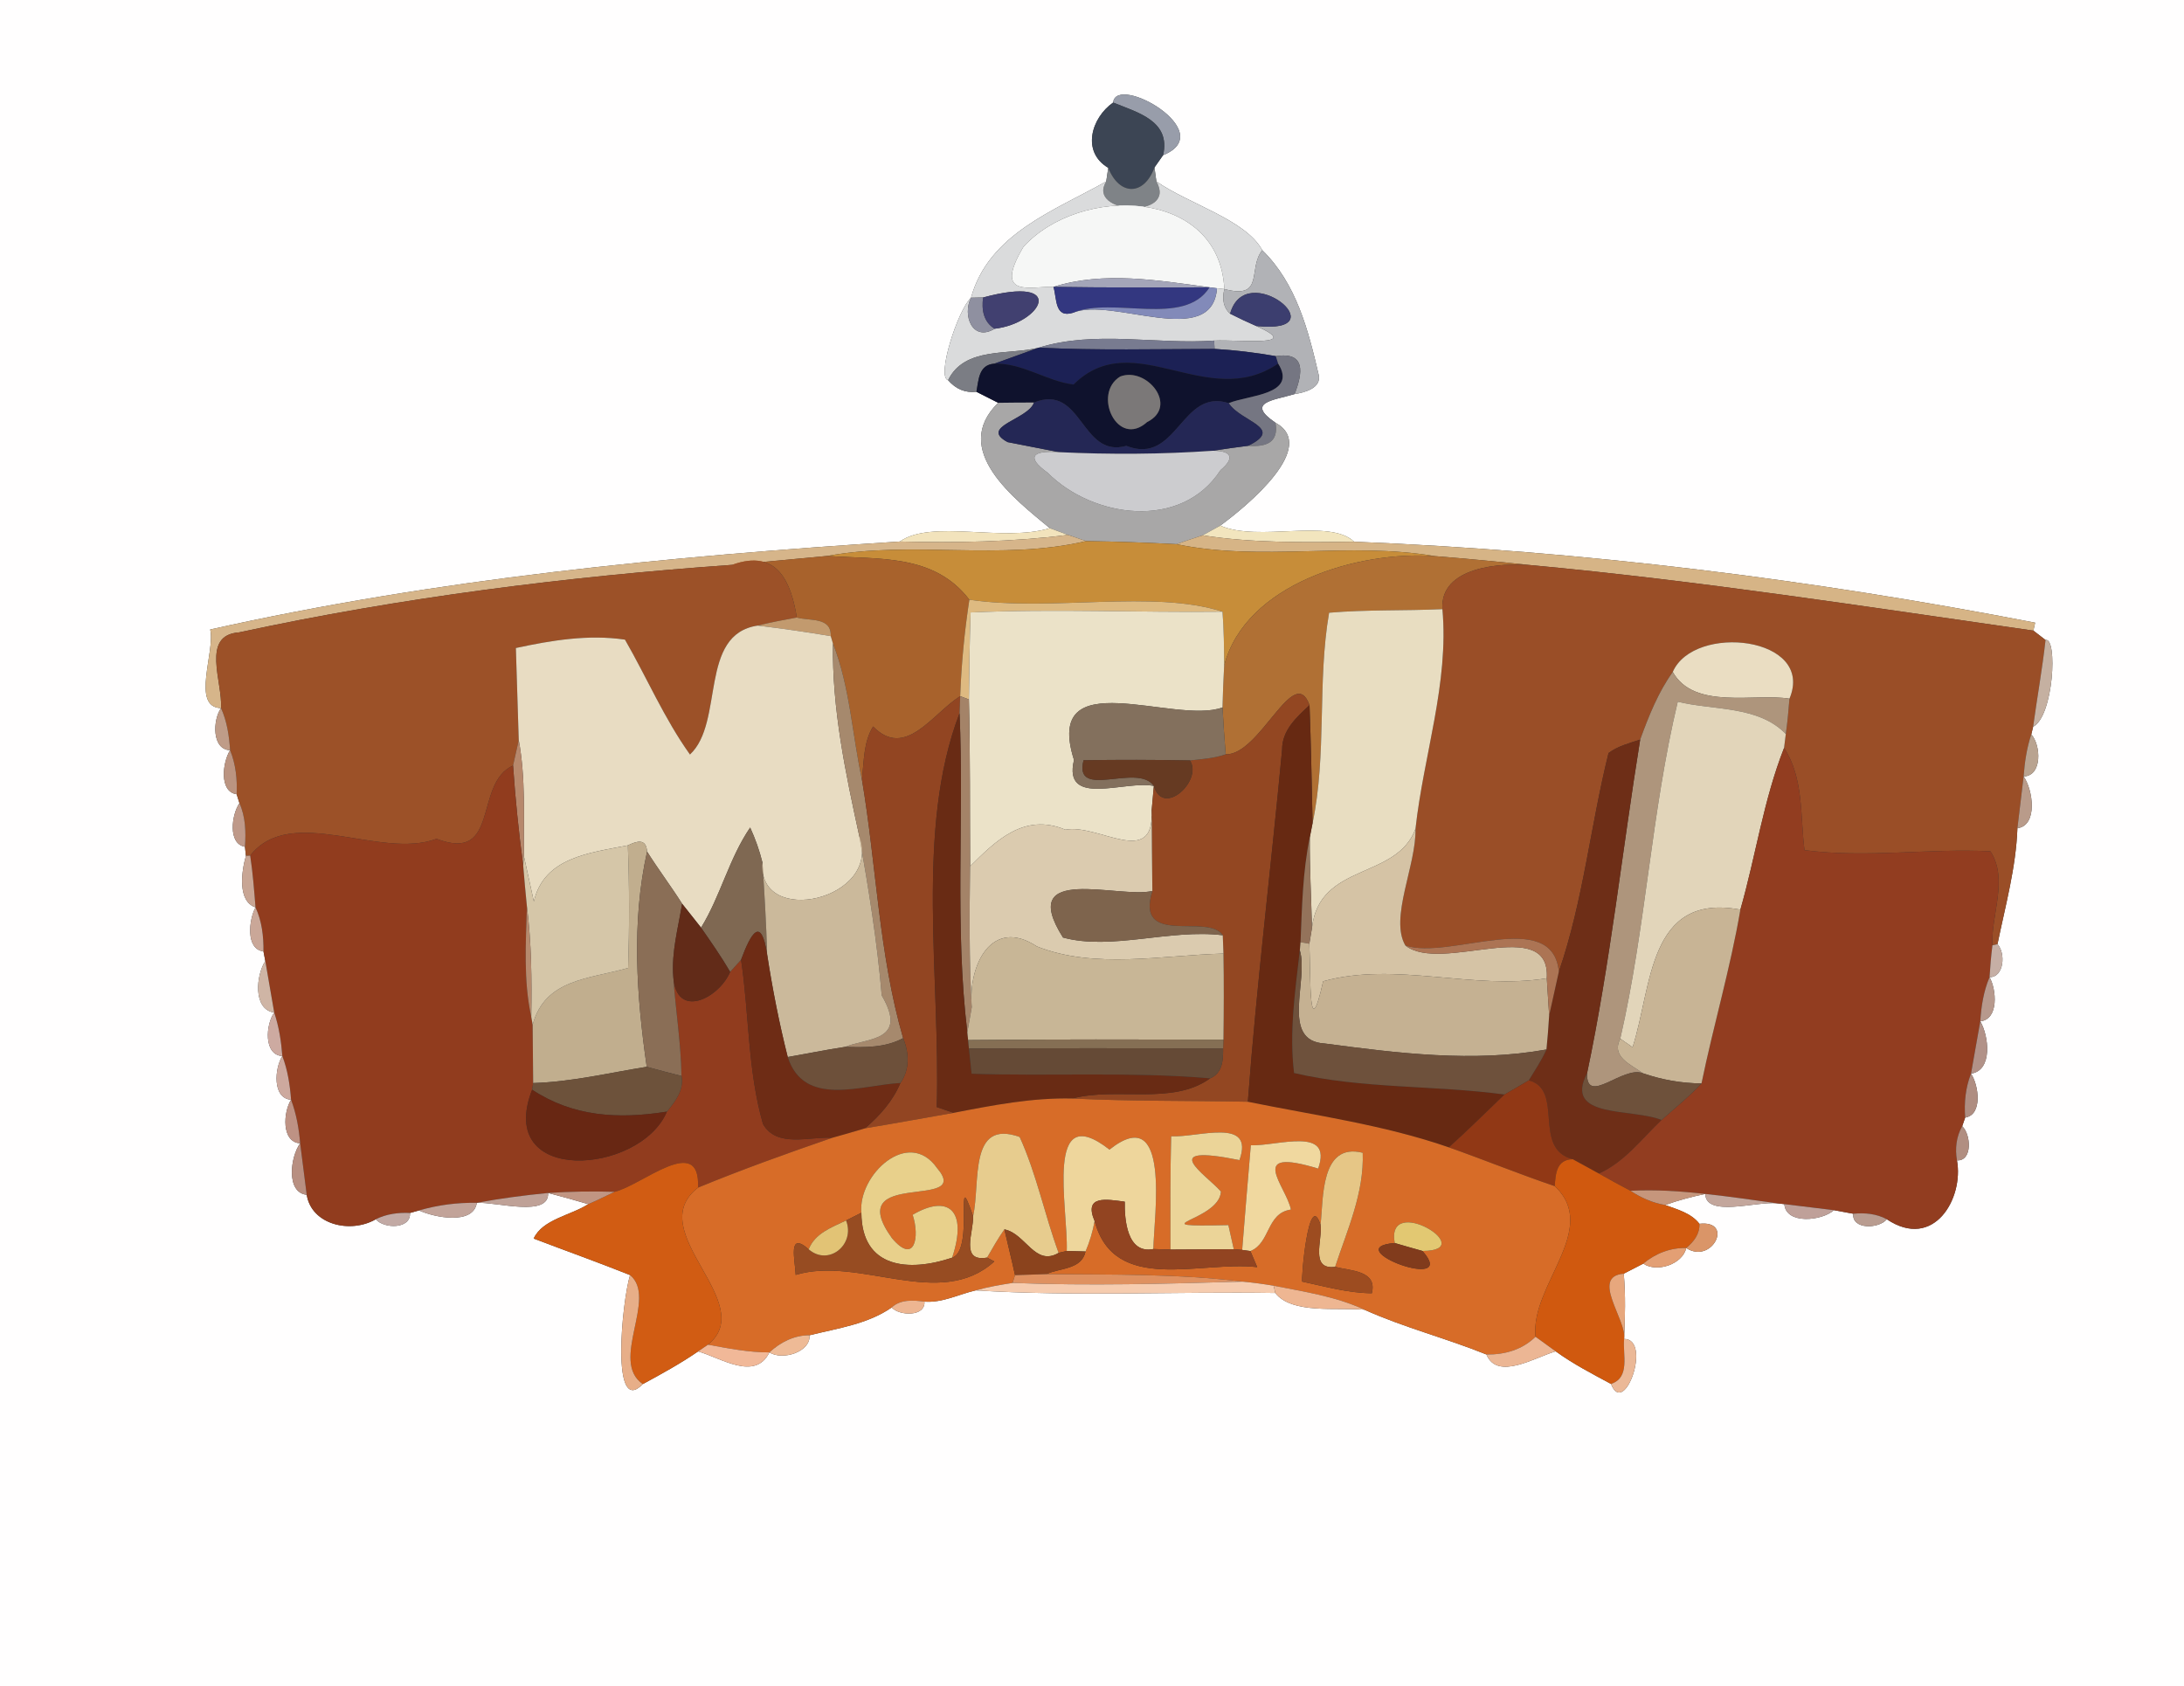 <?xml version="1.0" encoding="UTF-8" ?>
<!DOCTYPE svg PUBLIC "-//W3C//DTD SVG 1.1//EN" "http://www.w3.org/Graphics/SVG/1.1/DTD/svg11.dtd">
<svg width="250pt" height="193pt" viewBox="0 0 250 193" version="1.1" xmlns="http://www.w3.org/2000/svg">
<rect x="0" y="0" width="250" height="193" fill="#333333" stroke="none"/>
<g id="#fffefeff">
<path fill="#fffefe" opacity="1.00" d=" M 0.00 0.00 L 250.00 0.00 L 250.00 193.00 L 0.00 193.00 L 0.00 0.00 M 127.42 11.74 C 124.90 13.50 123.78 17.40 126.86 19.21 C 126.80 19.60 126.69 20.38 126.63 20.77 C 120.69 24.12 113.19 26.75 111.15 34.08 C 109.61 35.54 107.17 43.20 108.53 43.52 C 109.41 44.54 110.49 44.99 111.77 44.85 C 112.39 45.17 113.64 45.79 114.26 46.11 C 108.76 51.50 116.14 57.12 120.17 60.46 C 114.82 62.11 106.69 59.41 103.00 61.99 C 76.57 63.68 49.95 66.26 24.06 72.06 C 24.67 74.54 21.82 80.96 25.30 81.06 C 24.36 82.38 24.21 85.80 26.34 85.88 C 25.48 87.22 25.05 90.63 27.09 90.92 L 27.41 91.94 C 26.51 93.23 26.06 96.60 28.04 96.93 L 28.15 97.97 C 27.65 99.71 27.15 103.17 29.25 103.87 C 28.49 105.26 28.09 108.65 30.16 108.91 L 30.37 110.01 C 29.31 111.61 28.92 115.55 31.39 115.91 C 30.42 117.25 30.14 120.75 32.32 120.89 C 31.43 122.26 31.15 125.73 33.32 125.89 C 32.43 127.27 32.18 130.74 34.36 130.88 C 33.24 132.38 32.71 136.53 35.11 136.77 C 35.66 140.20 40.11 141.25 43.02 139.57 C 43.95 140.68 47.05 140.72 46.93 138.85 L 47.97 138.56 C 49.75 139.38 54.19 140.25 54.58 137.69 C 56.89 137.58 62.88 139.38 62.74 136.56 C 64.28 136.96 65.81 137.39 67.34 137.84 C 65.35 139.13 62.10 139.57 61.09 141.78 C 64.76 143.18 68.47 144.50 72.12 145.96 C 71.19 149.04 69.89 162.27 73.58 158.44 C 75.74 157.27 77.89 156.09 79.91 154.70 C 82.46 155.41 86.44 158.15 88.07 154.81 C 89.57 155.76 92.79 154.78 92.67 152.85 C 95.86 152.05 99.31 151.59 102.07 149.67 C 102.96 150.65 105.94 150.74 105.82 149.00 C 107.87 149.16 109.74 148.16 111.69 147.71 C 123.10 148.43 134.56 147.83 145.98 148.01 C 147.88 150.45 153.02 149.64 156.17 149.92 C 160.70 151.96 165.55 153.19 170.15 155.05 C 171.40 158.07 175.71 155.38 178.08 154.69 C 180.07 156.13 182.25 157.26 184.41 158.42 C 185.94 162.35 189.12 153.28 185.91 153.27 C 186.02 150.78 186.09 148.29 185.87 145.80 C 186.43 145.52 187.54 144.94 188.10 144.65 C 189.68 145.72 192.62 144.70 193.02 142.86 C 195.97 144.80 198.54 139.65 194.53 140.09 C 193.60 138.87 191.98 138.44 190.61 137.94 C 192.10 137.40 193.64 137.00 195.20 136.67 C 195.28 139.38 201.03 137.51 203.37 137.74 L 204.25 137.84 C 204.44 140.20 208.55 139.77 209.93 138.53 C 210.48 138.63 211.59 138.84 212.14 138.94 C 211.97 140.79 215.10 140.67 215.98 139.57 C 221.37 143.17 224.81 137.17 224.01 132.83 C 225.82 132.92 225.61 129.83 224.61 128.92 L 224.95 127.93 C 226.98 127.61 226.50 124.21 225.62 122.90 C 228.13 122.54 227.66 118.57 226.68 116.91 C 228.82 116.69 228.54 113.28 227.74 111.86 C 229.43 111.87 229.59 109.08 228.65 108.08 C 229.55 103.69 230.77 99.31 230.93 94.81 C 233.29 94.49 232.72 90.39 231.64 88.88 C 233.80 88.82 233.63 85.30 232.52 84.06 L 232.73 83.19 C 235.08 82.00 235.55 72.93 234.15 73.26 C 233.80 72.99 233.10 72.46 232.76 72.19 L 232.96 71.28 C 207.25 66.30 181.16 63.06 155.00 62.01 C 152.15 59.30 144.10 62.09 139.68 60.17 C 142.88 57.82 150.95 51.10 146.00 48.39 C 142.57 46.05 145.70 45.85 148.19 45.11 C 149.30 44.94 151.24 44.45 150.96 42.96 C 149.76 37.81 148.40 32.46 144.49 28.64 C 142.59 25.15 136.16 23.40 132.37 20.77 C 132.31 20.37 132.21 19.57 132.15 19.17 C 132.40 18.82 132.89 18.12 133.14 17.76 C 139.66 15.13 127.77 8.37 127.42 11.74 Z" />
</g>
<g id="#989daaff">
<path fill="#989daa" opacity="1.00" d=" M 127.42 11.74 C 127.77 8.37 139.66 15.13 133.14 17.76 C 134.03 13.84 130.25 12.89 127.42 11.74 Z" />
</g>
<g id="#3c4554ff">
<path fill="#3c4554" opacity="1.00" d=" M 127.42 11.74 C 130.25 12.89 134.03 13.84 133.14 17.76 C 132.89 18.12 132.40 18.82 132.15 19.17 C 130.95 22.45 128.13 22.43 126.86 19.21 C 123.78 17.40 124.90 13.50 127.42 11.74 Z" />
</g>
<g id="#7f8387ff">
<path fill="#7f8387" opacity="1.00" d=" M 126.86 19.21 C 128.13 22.43 130.95 22.45 132.15 19.17 C 132.21 19.57 132.31 20.37 132.37 20.77 C 134.84 25.11 124.29 24.52 126.63 20.77 C 126.69 20.38 126.80 19.60 126.86 19.21 Z" />
</g>
<g id="#dadbdcff">
<path fill="#dadbdc" opacity="1.00" d=" M 111.15 34.08 C 113.19 26.75 120.69 24.12 126.63 20.77 C 124.29 24.52 134.84 25.11 132.37 20.77 C 136.16 23.40 142.59 25.15 144.49 28.64 C 142.79 30.77 144.80 34.32 140.15 33.09 C 139.58 21.48 123.60 21.14 117.15 28.26 C 113.57 34.27 118.15 32.73 120.59 32.84 C 120.99 34.18 120.71 36.45 122.80 35.81 C 127.25 33.91 138.75 40.09 139.31 33.00 L 140.15 33.09 C 139.86 34.32 140.08 35.26 140.81 35.91 C 141.79 36.41 142.79 36.88 143.80 37.32 C 149.25 39.74 142.02 38.86 138.98 38.99 C 132.34 39.46 125.37 37.79 118.90 39.80 C 115.48 40.68 110.41 39.65 108.53 43.52 C 107.17 43.20 109.61 35.54 111.15 34.08 C 110.13 36.10 111.33 39.17 113.86 37.63 C 119.24 37.01 122.29 31.43 112.54 34.05 C 112.19 34.06 111.50 34.07 111.15 34.08 Z" />
</g>
<g id="#f6f7f6ff">
<path fill="#f6f7f6" opacity="1.00" d=" M 117.15 28.26 C 123.60 21.14 139.58 21.48 140.15 33.09 L 139.31 33.00 L 138.46 32.89 C 132.61 32.10 126.35 31.01 120.59 32.84 C 118.15 32.73 113.57 34.27 117.15 28.26 Z" />
</g>
<g id="#b1b2b6ff">
<path fill="#b1b2b6" opacity="1.00" d=" M 140.15 33.09 C 144.80 34.32 142.79 30.77 144.49 28.64 C 148.40 32.46 149.76 37.81 150.96 42.96 C 151.24 44.45 149.30 44.94 148.19 45.11 C 149.13 42.70 149.50 40.23 146.04 40.77 C 143.72 40.36 141.38 40.08 139.03 39.94 L 138.98 38.99 C 142.02 38.86 149.25 39.74 143.80 37.32 C 153.45 38.34 142.59 29.42 140.81 35.91 C 140.08 35.26 139.86 34.32 140.15 33.09 Z" />
</g>
<g id="#a4a5b9ff">
<path fill="#a4a5b9" opacity="1.00" d=" M 120.59 32.84 C 126.35 31.01 132.61 32.10 138.46 32.89 C 132.50 32.92 126.55 32.93 120.59 32.84 Z" />
</g>
<g id="#333780ff">
<path fill="#333780" opacity="1.00" d=" M 120.59 32.84 C 126.55 32.93 132.50 32.92 138.46 32.89 C 135.52 37.51 127.43 33.88 122.80 35.81 C 120.71 36.45 120.99 34.18 120.59 32.84 Z" />
</g>
<g id="#828ab9ff">
<path fill="#828ab9" opacity="1.00" d=" M 138.46 32.89 L 139.31 33.00 C 138.75 40.09 127.25 33.91 122.80 35.81 C 127.43 33.88 135.52 37.51 138.46 32.89 Z" />
</g>
<g id="#8f90a0ff">
<path fill="#8f90a0" opacity="1.00" d=" M 111.15 34.08 C 111.50 34.07 112.19 34.06 112.54 34.05 C 112.34 35.41 112.57 36.87 113.86 37.63 C 111.33 39.17 110.13 36.10 111.15 34.08 Z" />
</g>
<g id="#414070ff">
<path fill="#414070" opacity="1.00" d=" M 112.54 34.05 C 122.29 31.43 119.24 37.01 113.86 37.63 C 112.57 36.87 112.34 35.41 112.54 34.05 Z" />
</g>
<g id="#3c3e6fff">
<path fill="#3c3e6f" opacity="1.00" d=" M 140.81 35.91 C 142.59 29.42 153.45 38.34 143.80 37.32 C 142.79 36.88 141.79 36.41 140.81 35.91 Z" />
</g>
<g id="#787b90ff">
<path fill="#787b90" opacity="1.00" d=" M 118.90 39.80 C 125.37 37.79 132.34 39.46 138.98 38.99 L 139.03 39.94 C 132.32 39.96 125.60 40.12 118.90 39.80 Z" />
</g>
<g id="#7b7d84ff">
<path fill="#7b7d84" opacity="1.00" d=" M 108.53 43.52 C 110.41 39.65 115.48 40.68 118.90 39.80 C 117.63 40.26 115.09 41.18 113.82 41.63 C 112.02 41.76 112.03 43.48 111.77 44.85 C 110.49 44.99 109.41 44.54 108.53 43.52 Z" />
</g>
<g id="#1c2155ff">
<path fill="#1c2155" opacity="1.00" d=" M 118.90 39.80 C 125.60 40.12 132.32 39.96 139.03 39.94 C 141.38 40.08 143.72 40.36 146.04 40.77 L 146.31 41.62 C 138.23 47.17 129.77 37.19 122.89 44.02 C 119.80 43.64 117.08 41.54 113.82 41.63 C 115.09 41.18 117.63 40.26 118.90 39.80 Z" />
</g>
<g id="#0f122dff">
<path fill="#0f122d" opacity="1.00" d=" M 122.89 44.02 C 129.77 37.19 138.23 47.17 146.31 41.62 C 148.57 45.21 142.86 45.22 140.65 46.15 C 135.19 44.37 134.77 53.34 128.93 51.04 C 123.70 52.51 123.91 43.84 118.36 46.08 C 116.99 46.08 115.62 46.09 114.26 46.11 C 113.64 45.79 112.39 45.17 111.77 44.85 C 112.03 43.48 112.02 41.76 113.82 41.63 C 117.08 41.54 119.80 43.64 122.89 44.02 M 128.23 43.10 C 125.00 45.06 127.91 51.37 131.30 48.32 C 134.97 46.50 131.26 41.94 128.23 43.10 Z" />
</g>
<g id="#757682ff">
<path fill="#757682" opacity="1.00" d=" M 146.04 40.77 C 149.50 40.23 149.13 42.70 148.19 45.11 C 145.70 45.85 142.57 46.05 146.00 48.39 C 146.41 50.69 144.90 51.18 142.88 51.03 C 147.10 48.96 142.01 48.29 140.65 46.15 C 142.86 45.22 148.57 45.21 146.31 41.62 L 146.04 40.77 Z" />
</g>
<g id="#7b7878ff">
<path fill="#7b7878" opacity="1.00" d=" M 128.23 43.10 C 131.26 41.94 134.97 46.50 131.30 48.32 C 127.91 51.37 125.00 45.06 128.23 43.10 Z" />
</g>
<g id="#a8a7a7ff">
<path fill="#a8a7a7" opacity="1.00" d=" M 114.26 46.11 C 115.62 46.09 116.99 46.08 118.36 46.08 C 117.69 48.04 112.02 48.82 115.34 50.61 C 116.81 50.90 119.75 51.48 121.22 51.76 C 118.24 51.53 117.36 52.28 119.93 54.12 C 125.07 59.29 135.23 60.76 139.71 53.82 C 141.32 52.48 141.07 51.59 138.83 51.60 C 140.17 51.39 141.52 51.20 142.88 51.03 C 144.90 51.18 146.41 50.69 146.00 48.39 C 150.95 51.10 142.88 57.82 139.68 60.17 C 139.18 60.44 138.18 61.00 137.67 61.28 C 136.66 61.60 135.66 61.94 134.66 62.29 C 131.21 62.11 127.78 61.99 124.33 61.94 C 123.81 61.76 122.78 61.41 122.26 61.23 C 121.74 61.04 120.69 60.65 120.17 60.46 C 116.14 57.12 108.76 51.50 114.26 46.11 Z" />
</g>
<g id="#242755ff">
<path fill="#242755" opacity="1.00" d=" M 118.36 46.08 C 123.91 43.84 123.70 52.51 128.93 51.04 C 134.77 53.34 135.19 44.37 140.65 46.15 C 142.01 48.29 147.10 48.96 142.88 51.03 C 141.52 51.20 140.17 51.39 138.83 51.60 C 132.96 52.01 127.08 52.04 121.22 51.76 C 119.75 51.48 116.81 50.90 115.34 50.61 C 112.02 48.82 117.69 48.04 118.36 46.08 Z" />
</g>
<g id="#cccccfff">
<path fill="#cccccf" opacity="1.00" d=" M 119.93 54.12 C 117.36 52.28 118.24 51.53 121.22 51.76 C 127.08 52.04 132.96 52.01 138.83 51.60 C 141.07 51.59 141.32 52.48 139.71 53.82 C 135.23 60.76 125.07 59.29 119.93 54.12 Z" />
</g>
<g id="#f2e3bcff">
<path fill="#f2e3bc" opacity="1.00" d=" M 120.17 60.46 C 120.69 60.65 121.74 61.04 122.26 61.23 C 115.87 62.04 109.43 62.15 103.00 61.99 C 106.69 59.41 114.82 62.11 120.17 60.46 Z" />
</g>
<g id="#f2e5beff">
<path fill="#f2e5be" opacity="1.00" d=" M 137.67 61.28 C 138.18 61.00 139.18 60.44 139.68 60.17 C 144.10 62.09 152.15 59.30 155.00 62.01 C 149.21 62.09 143.40 62.17 137.67 61.28 Z" />
</g>
<g id="#d6b58aff">
<path fill="#d6b58a" opacity="1.00" d=" M 122.26 61.23 C 122.78 61.41 123.81 61.76 124.33 61.94 C 114.59 64.23 104.47 61.85 94.70 63.64 C 91.07 63.98 87.43 64.32 83.80 64.66 C 64.87 66.00 45.91 68.39 27.37 72.39 C 22.96 72.70 25.50 78.06 25.30 81.06 C 21.82 80.96 24.67 74.54 24.06 72.06 C 49.95 66.26 76.57 63.68 103.00 61.99 C 109.43 62.15 115.87 62.04 122.26 61.23 Z" />
</g>
<g id="#d6b486ff">
<path fill="#d6b486" opacity="1.00" d=" M 134.66 62.29 C 135.66 61.94 136.66 61.60 137.67 61.28 C 143.40 62.17 149.21 62.09 155.00 62.01 C 181.16 63.06 207.25 66.30 232.96 71.28 L 232.76 72.19 C 213.60 69.45 194.48 66.47 175.21 64.69 C 171.55 64.30 167.90 63.95 164.24 63.66 C 154.45 61.99 144.35 64.31 134.66 62.29 Z" />
</g>
<g id="#c78d39ff">
<path fill="#c78d39" opacity="1.00" d=" M 94.70 63.64 C 104.47 61.85 114.59 64.23 124.33 61.94 C 127.78 61.99 131.21 62.11 134.66 62.29 C 144.35 64.31 154.45 61.99 164.24 63.66 C 155.45 63.02 142.55 66.85 140.13 76.18 C 140.12 74.12 140.10 72.07 139.94 70.02 C 131.96 67.46 120.42 70.04 110.96 68.65 C 106.91 63.35 100.55 64.06 94.70 63.64 Z" />
</g>
<g id="#a8622cff">
<path fill="#a8622c" opacity="1.00" d=" M 83.80 64.66 C 87.43 64.32 91.07 63.98 94.70 63.64 C 100.55 64.06 106.91 63.35 110.96 68.65 C 110.40 72.31 110.05 75.99 109.91 79.69 C 106.74 81.68 103.64 86.97 99.94 83.16 C 98.83 84.97 98.91 87.17 98.66 89.21 C 97.54 84.04 97.30 78.64 95.35 73.67 L 95.10 72.82 C 95.17 70.59 92.70 71.11 91.21 70.69 C 90.58 66.83 89.09 62.73 83.80 64.66 Z" />
</g>
<g id="#b07034ff">
<path fill="#b07034" opacity="1.00" d=" M 140.13 76.18 C 142.55 66.85 155.45 63.02 164.24 63.66 C 167.90 63.95 171.55 64.30 175.21 64.69 C 171.89 64.41 164.80 64.83 165.11 69.73 C 160.78 69.93 156.45 69.77 152.14 70.14 C 150.77 78.10 151.90 86.33 150.25 94.22 C 150.15 89.72 150.07 85.22 149.90 80.72 C 148.12 75.80 144.24 86.47 140.30 86.35 C 140.16 84.56 140.03 82.77 139.94 80.98 C 139.98 79.37 140.04 77.78 140.13 76.18 Z" />
</g>
<g id="#9c5128ff">
<path fill="#9c5128" opacity="1.00" d=" M 27.37 72.39 C 45.91 68.39 64.87 66.00 83.80 64.66 C 89.09 62.73 90.58 66.83 91.21 70.69 C 89.71 70.96 88.21 71.24 86.74 71.61 C 79.94 72.61 82.95 82.68 78.98 86.37 C 76.04 82.26 74.05 77.58 71.54 73.22 C 67.34 72.60 63.14 73.30 59.05 74.18 C 59.13 76.81 59.30 82.08 59.38 84.72 C 59.22 85.45 58.89 86.91 58.73 87.63 C 54.18 89.68 57.29 98.82 49.97 96.02 C 43.53 98.46 33.30 91.97 28.64 97.94 L 28.15 97.97 L 28.04 96.93 C 28.16 95.24 28.11 93.50 27.41 91.94 L 27.09 90.92 C 27.17 89.21 26.99 87.48 26.34 85.88 C 26.23 84.23 25.99 82.58 25.30 81.06 C 25.50 78.06 22.96 72.70 27.37 72.39 Z" />
</g>
<g id="#9a4e27ff">
<path fill="#9a4e27" opacity="1.00" d=" M 165.11 69.73 C 164.80 64.83 171.89 64.41 175.21 64.69 C 194.48 66.47 213.60 69.45 232.76 72.19 C 233.10 72.46 233.80 72.99 234.15 73.26 C 233.78 76.59 233.18 79.88 232.73 83.19 L 232.52 84.06 C 232.00 85.62 231.76 87.25 231.64 88.88 C 231.46 90.36 231.11 93.32 230.93 94.81 C 230.77 99.31 229.55 103.69 228.65 108.08 L 228.07 108.21 C 227.89 104.73 229.93 100.68 227.84 97.45 C 220.75 97.09 213.64 98.25 206.56 97.32 C 206.05 93.39 206.50 89.09 204.22 85.62 C 204.27 85.22 204.37 84.42 204.42 84.02 C 204.61 82.68 204.73 81.33 204.84 79.98 C 207.82 72.85 193.89 71.33 191.48 76.92 C 189.80 79.27 188.73 81.97 187.75 84.66 C 186.51 85.08 185.19 85.40 184.13 86.20 C 182.06 94.50 181.24 103.11 178.44 111.23 C 177.72 103.80 165.93 109.94 160.87 108.23 C 159.03 105.09 162.14 99.03 162.03 94.87 C 162.95 86.48 165.88 78.19 165.11 69.73 Z" />
</g>
<g id="#deba81ff">
<path fill="#deba81" opacity="1.00" d=" M 109.91 79.69 C 110.05 75.99 110.40 72.31 110.96 68.65 C 120.42 70.04 131.96 67.46 139.94 70.02 C 130.33 70.13 120.70 69.67 111.10 70.11 C 110.99 73.43 110.95 76.75 110.91 80.07 L 109.91 79.69 Z" />
</g>
<g id="#ebe2c8ff">
<path fill="#ebe2c8" opacity="1.00" d=" M 111.10 70.11 C 120.70 69.67 130.33 70.13 139.94 70.02 C 140.10 72.07 140.12 74.12 140.13 76.18 C 140.04 77.78 139.98 79.37 139.94 80.98 C 134.47 83.03 119.34 75.64 122.94 87.00 C 121.63 92.50 128.82 89.28 132.08 89.97 C 132.01 90.67 131.89 92.05 131.83 92.75 C 132.18 99.50 125.72 94.25 121.96 94.98 C 117.22 93.00 113.95 96.28 111.05 99.17 C 111.01 92.80 111.07 86.44 110.91 80.07 C 110.95 76.75 110.99 73.43 111.10 70.11 Z" />
</g>
<g id="#e8ddc1ff">
<path fill="#e8ddc1" opacity="1.00" d=" M 152.14 70.14 C 156.45 69.77 160.78 69.93 165.11 69.73 C 165.88 78.19 162.95 86.48 162.03 94.87 C 159.89 100.73 151.02 98.72 150.18 106.22 C 150.10 102.76 149.90 99.31 149.93 95.85 C 150.01 95.44 150.17 94.63 150.25 94.22 C 151.90 86.33 150.77 78.10 152.14 70.14 Z" />
</g>
<g id="#c29a6eff">
<path fill="#c29a6e" opacity="1.00" d=" M 86.74 71.61 C 88.21 71.24 89.71 70.96 91.21 70.69 C 92.70 71.11 95.17 70.59 95.10 72.82 C 92.32 72.34 89.53 71.96 86.74 71.61 Z" />
</g>
<g id="#e8dcc2ff">
<path fill="#e8dcc2" opacity="1.00" d=" M 78.98 86.37 C 82.95 82.68 79.94 72.61 86.74 71.61 C 89.53 71.96 92.32 72.34 95.10 72.82 L 95.35 73.67 C 95.23 81.12 96.79 88.50 98.37 95.75 C 100.94 103.02 86.70 106.21 87.28 98.75 C 86.94 97.36 86.46 96.02 85.87 94.73 C 83.45 98.27 82.49 102.55 80.25 106.19 C 79.53 105.27 78.81 104.36 78.08 103.45 C 76.80 101.43 75.35 99.51 74.07 97.48 C 73.96 95.93 72.90 96.28 71.87 96.77 C 67.50 97.63 62.27 98.14 61.11 103.20 C 60.82 101.89 60.25 99.27 59.96 97.96 C 59.94 93.55 60.18 89.08 59.38 84.72 C 59.30 82.08 59.13 76.81 59.05 74.18 C 63.14 73.30 67.34 72.60 71.54 73.22 C 74.05 77.58 76.04 82.26 78.98 86.37 Z" />
</g>
<g id="#c5b0a1ff">
<path fill="#c5b0a1" opacity="1.00" d=" M 234.15 73.26 C 235.55 72.93 235.08 82.00 232.73 83.19 C 233.18 79.88 233.78 76.59 234.15 73.26 Z" />
</g>
<g id="#a6896dff">
<path fill="#a6896d" opacity="1.00" d=" M 95.35 73.67 C 97.30 78.64 97.54 84.04 98.66 89.21 C 100.33 99.06 100.59 109.21 103.38 118.84 C 101.33 119.94 99.01 119.91 96.74 119.84 C 99.28 118.79 104.01 119.23 100.93 113.95 C 100.42 107.85 99.43 101.77 98.37 95.75 C 96.79 88.50 95.23 81.12 95.35 73.67 Z" />
</g>
<g id="#eaddc2ff">
<path fill="#eaddc2" opacity="1.00" d=" M 191.48 76.92 C 193.89 71.33 207.82 72.85 204.84 79.98 C 200.89 79.33 193.91 81.30 191.48 76.92 Z" />
</g>
<g id="#ae957cff">
<path fill="#ae957c" opacity="1.00" d=" M 187.75 84.66 C 188.73 81.97 189.80 79.27 191.48 76.92 C 193.91 81.30 200.89 79.33 204.84 79.98 C 204.73 81.33 204.61 82.68 204.42 84.02 C 201.27 80.76 196.15 81.33 192.05 80.33 C 189.01 93.02 188.40 106.18 185.47 118.90 C 184.40 120.99 186.68 121.84 188.06 122.86 C 185.79 121.94 181.56 126.64 181.67 122.86 C 184.33 110.24 185.69 97.39 187.75 84.66 Z" />
</g>
<g id="#934722ff">
<path fill="#934722" opacity="1.00" d=" M 140.30 86.35 C 144.24 86.47 148.12 75.80 149.90 80.72 C 148.40 82.12 146.75 83.59 146.76 85.83 C 145.50 99.26 143.85 112.66 142.84 126.12 C 136.15 125.98 129.45 126.08 122.76 125.75 C 127.76 124.40 134.23 126.57 138.52 123.44 C 139.94 122.84 140.02 121.36 140.01 120.02 L 140.05 119.01 C 140.09 115.72 140.11 112.45 140.05 109.16 C 140.03 108.64 139.99 107.58 139.97 107.06 C 138.30 104.48 129.90 108.45 131.91 101.99 C 131.88 98.90 131.84 95.83 131.83 92.75 C 131.89 92.05 132.01 90.67 132.08 89.97 C 133.15 93.60 137.71 89.33 136.21 87.05 C 137.58 86.90 138.98 86.81 140.30 86.35 Z" />
</g>
<g id="#924522ff">
<path fill="#924522" opacity="1.00" d=" M 99.94 83.16 C 103.64 86.97 106.74 81.68 109.91 79.69 C 109.89 80.18 109.86 81.15 109.84 81.64 C 104.73 94.95 107.67 112.02 107.23 126.73 C 107.71 126.90 108.67 127.22 109.16 127.39 C 105.77 127.98 102.41 128.60 99.02 129.16 C 100.70 127.72 102.20 126.04 103.07 123.97 C 104.16 122.42 104.07 120.53 103.38 118.84 C 100.59 109.21 100.33 99.06 98.66 89.21 C 98.91 87.17 98.83 84.97 99.94 83.16 Z" />
</g>
<g id="#a48368ff">
<path fill="#a48368" opacity="1.00" d=" M 109.91 79.69 L 110.91 80.07 C 111.07 86.44 111.01 92.80 111.05 99.17 C 110.97 104.53 110.93 109.91 111.24 115.28 C 111.11 116.00 110.86 117.45 110.73 118.17 C 109.27 106.05 110.36 93.81 109.84 81.64 C 109.86 81.15 109.89 80.18 109.91 79.69 Z" />
</g>
<g id="#e2d5baff">
<path fill="#e2d5ba" opacity="1.00" d=" M 192.05 80.33 C 196.15 81.33 201.27 80.76 204.42 84.02 C 204.37 84.42 204.27 85.22 204.22 85.62 C 201.87 91.58 200.98 97.98 199.22 104.13 C 188.61 102.15 189.12 112.98 186.88 119.88 C 186.53 119.64 185.82 119.15 185.47 118.90 C 188.40 106.18 189.01 93.02 192.05 80.33 Z" />
</g>
<g id="#bf9c88ff">
<path fill="#bf9c88" opacity="1.00" d=" M 25.30 81.06 C 25.99 82.58 26.23 84.23 26.34 85.88 C 24.21 85.80 24.36 82.38 25.30 81.06 Z" />
</g>
<g id="#83705dff">
<path fill="#83705d" opacity="1.00" d=" M 122.94 87.00 C 119.34 75.64 134.47 83.03 139.94 80.98 C 140.03 82.77 140.16 84.56 140.30 86.35 C 138.98 86.81 137.58 86.90 136.21 87.05 C 132.14 86.97 128.08 86.96 124.03 87.03 C 122.86 91.66 130.22 87.26 132.08 89.97 C 128.82 89.28 121.63 92.50 122.94 87.00 Z" />
</g>
<g id="#672912ff">
<path fill="#672912" opacity="1.00" d=" M 146.76 85.83 C 146.75 83.59 148.40 82.12 149.90 80.72 C 150.07 85.22 150.15 89.72 150.25 94.22 C 150.17 94.63 150.01 95.44 149.93 95.85 C 149.11 99.80 149.04 103.84 148.87 107.86 L 148.79 108.79 C 148.26 113.43 147.56 118.15 148.13 122.83 C 155.94 124.66 164.23 124.21 172.22 125.29 C 170.10 127.31 168.03 129.39 165.85 131.34 C 158.38 128.75 150.55 127.69 142.84 126.12 C 143.85 112.66 145.50 99.26 146.76 85.83 Z" />
</g>
<g id="#692b14ff">
<path fill="#692b14" opacity="1.00" d=" M 107.23 126.73 C 107.67 112.02 104.73 94.95 109.84 81.64 C 110.36 93.81 109.27 106.05 110.73 118.17 L 110.82 119.06 L 110.91 120.03 C 110.98 120.75 111.14 122.19 111.22 122.91 C 120.31 123.22 129.44 122.66 138.52 123.44 C 134.23 126.57 127.76 124.40 122.76 125.75 C 118.15 125.64 113.65 126.52 109.16 127.39 C 108.67 127.22 107.71 126.90 107.23 126.73 Z" />
</g>
<g id="#b9a390ff">
<path fill="#b9a390" opacity="1.00" d=" M 231.64 88.88 C 231.76 87.25 232.00 85.62 232.52 84.06 C 233.63 85.30 233.80 88.82 231.64 88.88 Z" />
</g>
<g id="#b7886cff">
<path fill="#b7886c" opacity="1.00" d=" M 59.38 84.72 C 60.18 89.08 59.94 93.55 59.96 97.96 L 59.89 99.08 C 59.38 95.28 58.99 91.46 58.73 87.63 C 58.89 86.91 59.22 85.45 59.38 84.72 Z" />
</g>
<g id="#6e2e17ff">
<path fill="#6e2e17" opacity="1.00" d=" M 184.13 86.20 C 185.19 85.40 186.51 85.08 187.75 84.66 C 185.69 97.39 184.33 110.24 181.67 122.86 C 178.93 128.11 186.84 126.82 190.19 128.21 C 187.93 130.37 185.95 133.03 183.03 134.34 C 182.03 133.79 181.04 133.24 180.04 132.70 C 175.34 131.49 179.11 124.76 175.00 123.67 C 175.70 122.51 176.47 121.38 177.02 120.14 C 177.15 118.85 177.25 117.55 177.33 116.25 C 177.70 114.57 178.07 112.90 178.44 111.23 C 181.24 103.11 182.06 94.50 184.13 86.20 Z" />
</g>
<g id="#bb9481ff">
<path fill="#bb9481" opacity="1.00" d=" M 26.34 85.88 C 26.99 87.48 27.17 89.21 27.09 90.92 C 25.05 90.63 25.48 87.22 26.34 85.88 Z" />
</g>
<g id="#923d20ff">
<path fill="#923d20" opacity="1.00" d=" M 204.22 85.62 C 206.50 89.09 206.05 93.39 206.56 97.32 C 213.64 98.25 220.75 97.09 227.84 97.45 C 229.93 100.68 227.89 104.73 228.07 108.21 C 227.92 109.42 227.81 110.64 227.74 111.86 C 227.06 113.46 226.79 115.18 226.68 116.91 C 226.41 118.40 225.88 121.40 225.62 122.90 C 224.99 124.50 224.82 126.22 224.95 127.93 L 224.61 128.92 C 223.93 130.11 223.78 131.49 224.01 132.83 C 224.81 137.17 221.37 143.17 215.98 139.57 C 214.80 138.93 213.45 138.81 212.14 138.94 C 211.59 138.84 210.48 138.63 209.93 138.53 C 208.51 138.36 205.67 138.01 204.25 137.84 L 203.37 137.74 C 200.63 137.36 197.93 136.96 195.20 136.67 C 192.34 136.35 189.50 136.16 186.64 136.31 C 185.42 135.67 184.22 135.02 183.03 134.34 C 185.95 133.03 187.93 130.37 190.19 128.21 C 191.74 126.83 193.36 125.53 194.77 124.02 C 196.14 117.36 198.08 110.83 199.22 104.13 C 200.98 97.98 201.87 91.58 204.22 85.62 Z" />
</g>
<g id="#663a22ff">
<path fill="#663a22" opacity="1.00" d=" M 124.03 87.03 C 128.08 86.96 132.14 86.97 136.21 87.05 C 137.71 89.33 133.15 93.60 132.08 89.97 C 130.22 87.26 122.86 91.66 124.03 87.03 Z" />
</g>
<g id="#913c1eff">
<path fill="#913c1e" opacity="1.00" d=" M 49.97 96.02 C 57.29 98.82 54.18 89.68 58.73 87.63 C 58.99 91.46 59.38 95.28 59.89 99.08 C 60.02 100.63 60.15 102.18 60.31 103.72 C 60.20 107.93 59.90 112.23 60.81 116.38 L 60.97 117.31 C 60.98 118.98 61.01 122.31 61.03 123.98 L 60.91 124.74 C 56.64 135.76 73.29 134.48 76.34 127.25 C 77.29 126.08 78.32 124.79 78.01 123.17 C 77.95 119.35 77.33 115.60 77.07 111.81 C 77.40 116.74 82.28 114.31 83.58 111.25 C 83.89 110.90 84.52 110.20 84.83 109.86 C 85.76 116.11 85.58 122.56 87.34 128.67 C 88.92 131.44 92.68 130.08 95.25 130.25 C 90.09 132.03 84.95 133.87 79.90 135.95 C 80.20 129.65 73.45 135.72 70.35 136.43 C 67.81 136.35 65.27 136.39 62.74 136.56 C 60.00 136.83 57.28 137.18 54.58 137.69 C 52.31 137.65 50.11 137.94 47.97 138.56 L 46.93 138.85 C 45.59 138.79 44.23 138.96 43.02 139.57 C 40.11 141.25 35.66 140.20 35.11 136.77 C 34.92 135.30 34.55 132.35 34.36 130.88 C 34.22 129.18 33.92 127.49 33.32 125.89 C 33.19 124.18 32.93 122.49 32.32 120.89 C 32.19 119.20 31.93 117.51 31.39 115.91 C 31.13 114.43 30.62 111.48 30.37 110.01 L 30.16 108.91 C 30.18 107.19 29.98 105.45 29.25 103.87 C 29.09 101.89 28.94 99.90 28.64 97.94 C 33.30 91.97 43.53 98.46 49.97 96.02 Z" />
</g>
<g id="#b99b8aff">
<path fill="#b99b8a" opacity="1.00" d=" M 230.93 94.81 C 231.11 93.32 231.46 90.36 231.64 88.88 C 232.72 90.39 233.29 94.49 230.93 94.81 Z" />
</g>
<g id="#bf9989ff">
<path fill="#bf9989" opacity="1.00" d=" M 27.41 91.94 C 28.11 93.50 28.16 95.24 28.04 96.93 C 26.06 96.60 26.51 93.23 27.41 91.94 Z" />
</g>
<g id="#dbcbafff">
<path fill="#dbcbaf" opacity="1.00" d=" M 121.96 94.98 C 125.72 94.25 132.18 99.50 131.83 92.75 C 131.84 95.83 131.88 98.90 131.91 101.99 C 128.16 102.92 116.26 98.76 121.68 107.32 C 127.21 108.83 133.93 106.31 139.97 107.06 C 139.99 107.58 140.03 108.64 140.05 109.16 C 133.03 109.34 125.32 110.97 118.69 108.34 C 113.54 104.94 110.79 110.45 111.24 115.28 C 110.93 109.91 110.97 104.53 111.05 99.17 C 113.95 96.28 117.22 93.00 121.96 94.98 Z" />
</g>
<g id="#7f6852ff">
<path fill="#7f6852" opacity="1.00" d=" M 80.25 106.19 C 82.49 102.55 83.45 98.27 85.87 94.73 C 86.46 96.02 86.94 97.36 87.28 98.75 C 87.50 102.24 87.72 105.74 87.81 109.24 C 87.13 104.82 85.97 106.79 84.83 109.86 C 84.52 110.20 83.89 110.90 83.58 111.25 C 82.56 109.50 81.40 107.85 80.25 106.19 Z" />
</g>
<g id="#d5c3a5ff">
<path fill="#d5c3a5" opacity="1.00" d=" M 150.18 106.22 C 151.02 98.72 159.89 100.73 162.03 94.87 C 162.14 99.03 159.03 105.09 160.87 108.23 C 165.01 111.51 177.51 104.61 177.06 111.99 C 168.56 113.36 159.75 110.03 151.46 112.33 C 149.78 119.84 150.05 112.06 149.88 108.03 C 149.96 107.58 150.10 106.67 150.18 106.22 Z" />
</g>
<g id="#c1ae8eff">
<path fill="#c1ae8e" opacity="1.00" d=" M 71.87 96.77 C 72.90 96.28 73.96 95.93 74.07 97.48 C 72.27 105.58 72.86 113.98 74.03 122.12 C 69.71 122.81 65.42 123.85 61.03 123.98 C 61.01 122.31 60.98 118.98 60.97 117.31 C 62.39 112.03 67.48 112.08 71.90 110.80 C 72.05 106.12 72.05 101.44 71.87 96.77 Z" />
</g>
<g id="#cbb99bff">
<path fill="#cbb99b" opacity="1.00" d=" M 98.37 95.75 C 99.43 101.77 100.42 107.85 100.93 113.95 C 104.01 119.23 99.28 118.79 96.74 119.84 C 94.54 120.17 92.36 120.62 90.17 121.00 C 89.19 117.12 88.42 113.19 87.81 109.24 C 87.72 105.74 87.50 102.24 87.28 98.75 C 86.70 106.21 100.94 103.02 98.37 95.75 Z" />
</g>
<g id="#94735bff">
<path fill="#94735b" opacity="1.00" d=" M 148.87 107.86 C 149.04 103.84 149.11 99.80 149.93 95.85 C 149.90 99.31 150.10 102.76 150.18 106.22 C 150.10 106.67 149.96 107.58 149.88 108.03 L 148.87 107.86 Z" />
</g>
<g id="#d5c6a8ff">
<path fill="#d5c6a8" opacity="1.00" d=" M 61.11 103.20 C 62.27 98.14 67.50 97.63 71.87 96.77 C 72.05 101.44 72.05 106.12 71.90 110.80 C 67.48 112.08 62.39 112.03 60.97 117.31 L 60.81 116.38 C 60.88 112.15 60.84 107.92 60.31 103.72 C 60.15 102.18 60.02 100.63 59.89 99.08 L 59.96 97.96 C 60.25 99.27 60.82 101.89 61.11 103.20 Z" />
</g>
<g id="#c8a594ff">
<path fill="#c8a594" opacity="1.00" d=" M 28.15 97.97 L 28.64 97.94 C 28.94 99.90 29.09 101.89 29.25 103.87 C 27.15 103.17 27.65 99.71 28.15 97.97 Z" />
</g>
<g id="#8a6e56ff">
<path fill="#8a6e56" opacity="1.00" d=" M 74.03 122.12 C 72.86 113.98 72.27 105.58 74.07 97.48 C 75.35 99.51 76.80 101.43 78.08 103.45 C 77.63 106.21 76.85 108.99 77.07 111.81 C 77.33 115.60 77.95 119.35 78.01 123.17 C 76.68 122.83 75.35 122.49 74.03 122.12 Z" />
</g>
<g id="#7e644dff">
<path fill="#7e644d" opacity="1.00" d=" M 121.68 107.32 C 116.26 98.76 128.16 102.92 131.91 101.99 C 129.90 108.45 138.30 104.48 139.97 107.06 C 133.93 106.31 127.21 108.83 121.68 107.32 Z" />
</g>
<g id="#caa798ff">
<path fill="#caa798" opacity="1.00" d=" M 29.25 103.87 C 29.98 105.45 30.18 107.19 30.16 108.91 C 28.09 108.65 28.49 105.26 29.25 103.87 Z" />
</g>
<g id="#b68a6eff">
<path fill="#b68a6e" opacity="1.00" d=" M 60.31 103.72 C 60.84 107.92 60.88 112.15 60.81 116.38 C 59.90 112.23 60.20 107.93 60.31 103.72 Z" />
</g>
<g id="#622b18ff">
<path fill="#622b18" opacity="1.00" d=" M 77.07 111.81 C 76.85 108.99 77.63 106.21 78.08 103.45 C 78.81 104.36 79.53 105.27 80.25 106.19 C 81.40 107.85 82.56 109.50 83.58 111.25 C 82.28 114.31 77.40 116.74 77.07 111.81 Z" />
</g>
<g id="#c8b495ff">
<path fill="#c8b495" opacity="1.00" d=" M 186.88 119.88 C 189.12 112.98 188.61 102.15 199.22 104.13 C 198.08 110.83 196.14 117.36 194.77 124.02 C 192.48 124.01 190.22 123.60 188.06 122.86 C 186.68 121.84 184.40 120.99 185.47 118.90 C 185.82 119.15 186.53 119.64 186.88 119.88 Z" />
</g>
<g id="#6e2c15ff">
<path fill="#6e2c15" opacity="1.00" d=" M 84.83 109.86 C 85.97 106.79 87.13 104.82 87.81 109.24 C 88.42 113.19 89.19 117.12 90.17 121.00 C 92.05 126.80 98.53 124.22 103.07 123.97 C 102.20 126.04 100.70 127.72 99.02 129.16 C 97.77 129.54 96.51 129.90 95.25 130.25 C 92.68 130.08 88.92 131.44 87.34 128.67 C 85.58 122.56 85.76 116.11 84.83 109.86 Z" />
</g>
<g id="#c8b696ff">
<path fill="#c8b696" opacity="1.00" d=" M 111.24 115.28 C 110.79 110.45 113.54 104.94 118.69 108.34 C 125.32 110.97 133.03 109.34 140.05 109.16 C 140.11 112.45 140.09 115.72 140.05 119.01 C 130.30 118.99 120.56 118.96 110.82 119.06 L 110.73 118.17 C 110.86 117.45 111.11 116.00 111.24 115.28 Z" />
</g>
<g id="#c5b192ff">
<path fill="#c5b192" opacity="1.00" d=" M 148.87 107.86 L 149.88 108.03 C 150.05 112.06 149.78 119.84 151.46 112.33 C 159.75 110.03 168.56 113.36 177.06 111.99 C 177.16 113.41 177.25 114.83 177.33 116.25 C 177.25 117.55 177.15 118.85 177.02 120.14 C 168.63 121.65 159.98 120.56 151.62 119.45 C 146.52 119.17 149.83 112.17 148.79 108.79 L 148.87 107.86 Z" />
</g>
<g id="#ac7454ff">
<path fill="#ac7454" opacity="1.00" d=" M 160.87 108.23 C 165.93 109.94 177.72 103.80 178.44 111.23 C 178.07 112.90 177.70 114.57 177.33 116.25 C 177.25 114.83 177.16 113.41 177.06 111.99 C 177.51 104.61 165.01 111.51 160.87 108.23 Z" />
</g>
<g id="#c6afa5ff">
<path fill="#c6afa5" opacity="1.00" d=" M 228.07 108.21 L 228.65 108.08 C 229.59 109.08 229.43 111.87 227.74 111.86 C 227.81 110.64 227.92 109.42 228.07 108.21 Z" />
</g>
<g id="#6e513cff">
<path fill="#6e513c" opacity="1.00" d=" M 148.13 122.83 C 147.56 118.15 148.26 113.43 148.79 108.79 C 149.83 112.17 146.52 119.17 151.62 119.45 C 159.98 120.56 168.63 121.65 177.02 120.14 C 176.47 121.38 175.70 122.51 175.00 123.67 C 174.08 124.22 173.15 124.76 172.22 125.29 C 164.23 124.21 155.94 124.66 148.13 122.83 Z" />
</g>
<g id="#cfb5a5ff">
<path fill="#cfb5a5" opacity="1.00" d=" M 30.37 110.01 C 30.62 111.48 31.13 114.43 31.39 115.91 C 28.92 115.55 29.31 111.61 30.37 110.01 Z" />
</g>
<g id="#b7998dff">
<path fill="#b7998d" opacity="1.00" d=" M 226.68 116.91 C 226.79 115.18 227.06 113.46 227.74 111.86 C 228.54 113.28 228.82 116.69 226.68 116.91 Z" />
</g>
<g id="#cdaaa1ff">
<path fill="#cdaaa1" opacity="1.00" d=" M 31.39 115.91 C 31.93 117.51 32.19 119.20 32.32 120.89 C 30.14 120.75 30.42 117.25 31.39 115.91 Z" />
</g>
<g id="#b29288ff">
<path fill="#b29288" opacity="1.00" d=" M 225.62 122.90 C 225.88 121.40 226.41 118.40 226.68 116.91 C 227.66 118.57 228.13 122.54 225.62 122.90 Z" />
</g>
<g id="#6d503aff">
<path fill="#6d503a" opacity="1.00" d=" M 96.74 119.84 C 99.01 119.91 101.33 119.94 103.38 118.84 C 104.07 120.53 104.16 122.42 103.07 123.97 C 98.53 124.22 92.05 126.80 90.17 121.00 C 92.36 120.62 94.54 120.17 96.74 119.84 Z" />
</g>
<g id="#856f54ff">
<path fill="#856f54" opacity="1.00" d=" M 110.82 119.06 C 120.56 118.96 130.30 118.99 140.05 119.01 L 140.01 120.02 C 130.31 119.99 120.61 119.98 110.91 120.03 L 110.82 119.06 Z" />
</g>
<g id="#654a36ff">
<path fill="#654a36" opacity="1.00" d=" M 110.91 120.03 C 120.61 119.98 130.31 119.99 140.01 120.02 C 140.02 121.36 139.94 122.84 138.52 123.44 C 129.44 122.66 120.31 123.22 111.22 122.91 C 111.14 122.19 110.98 120.75 110.91 120.03 Z" />
</g>
<g id="#cda99eff">
<path fill="#cda99e" opacity="1.00" d=" M 32.32 120.89 C 32.93 122.49 33.19 124.18 33.32 125.89 C 31.15 125.73 31.43 122.26 32.32 120.89 Z" />
</g>
<g id="#6d523bff">
<path fill="#6d523b" opacity="1.00" d=" M 61.03 123.98 C 65.42 123.85 69.71 122.81 74.03 122.12 C 75.35 122.49 76.68 122.83 78.01 123.17 C 78.32 124.79 77.29 126.08 76.34 127.25 C 70.75 128.14 65.60 127.83 60.91 124.74 L 61.03 123.98 Z" />
</g>
<g id="#6e513bff">
<path fill="#6e513b" opacity="1.00" d=" M 190.19 128.21 C 186.84 126.82 178.93 128.11 181.67 122.86 C 181.56 126.64 185.79 121.94 188.06 122.86 C 190.22 123.60 192.48 124.01 194.77 124.02 C 193.36 125.53 191.74 126.83 190.19 128.21 Z" />
</g>
<g id="#af8d81ff">
<path fill="#af8d81" opacity="1.00" d=" M 224.95 127.93 C 224.82 126.22 224.99 124.50 225.62 122.90 C 226.50 124.21 226.98 127.61 224.95 127.93 Z" />
</g>
<g id="#913815ff">
<path fill="#913815" opacity="1.00" d=" M 172.22 125.29 C 173.15 124.76 174.08 124.22 175.00 123.67 C 179.11 124.76 175.34 131.49 180.04 132.70 C 178.18 132.73 178.07 134.31 177.97 135.78 C 173.89 134.40 169.91 132.77 165.85 131.34 C 168.03 129.39 170.10 127.31 172.22 125.29 Z" />
</g>
<g id="#682713ff">
<path fill="#682713" opacity="1.00" d=" M 60.91 124.74 C 65.60 127.83 70.75 128.14 76.34 127.25 C 73.29 134.48 56.64 135.76 60.91 124.74 Z" />
</g>
<g id="#be9284ff">
<path fill="#be9284" opacity="1.00" d=" M 33.32 125.89 C 33.92 127.49 34.22 129.18 34.36 130.88 C 32.18 130.74 32.43 127.27 33.32 125.89 Z" />
</g>
<g id="#d76c28ff">
<path fill="#d76c28" opacity="1.00" d=" M 109.16 127.39 C 113.65 126.52 118.15 125.64 122.76 125.75 C 129.45 126.08 136.15 125.98 142.84 126.12 C 150.55 127.69 158.38 128.75 165.85 131.34 C 169.91 132.77 173.89 134.40 177.97 135.78 C 183.21 140.68 175.14 147.12 175.77 153.02 C 174.25 154.51 172.25 155.08 170.15 155.05 C 165.55 153.19 160.70 151.96 156.17 149.92 C 152.91 148.40 149.30 147.87 145.80 147.18 C 144.62 146.98 143.43 146.82 142.24 146.71 C 134.79 145.80 127.27 145.92 119.78 145.85 C 121.35 145.13 123.82 145.34 124.26 143.26 C 124.74 142.14 125.08 140.98 125.30 139.78 C 127.56 148.20 137.34 144.30 143.91 145.05 C 143.71 144.59 143.33 143.67 143.13 143.21 C 145.44 142.29 144.94 138.87 147.77 138.46 C 147.23 135.76 142.59 131.24 150.89 133.77 C 152.62 128.86 146.19 131.22 143.18 131.10 C 142.84 135.09 142.51 139.09 142.19 143.08 L 141.23 143.00 C 141.07 142.31 140.77 140.93 140.61 140.24 C 129.94 140.46 139.59 139.84 139.76 136.40 C 138.02 134.42 132.28 130.86 141.88 132.80 C 143.66 127.83 137.09 130.25 134.06 130.07 C 133.95 134.39 133.97 138.72 133.98 143.04 C 133.49 143.03 132.51 143.00 132.02 142.98 C 132.10 139.20 134.07 125.99 127.00 131.60 C 119.49 125.72 122.28 138.27 122.11 143.20 L 121.18 143.42 C 119.57 139.04 118.66 134.41 116.72 130.15 C 110.84 128.05 112.25 135.41 111.39 139.21 C 109.15 132.71 111.63 143.13 108.99 143.97 C 110.83 138.43 108.45 136.71 104.47 139.06 C 105.31 141.61 104.70 144.83 102.09 141.72 C 96.28 133.64 111.48 138.65 107.27 133.72 C 103.99 129.03 98.19 134.51 98.60 138.83 C 98.16 139.05 97.29 139.49 96.85 139.71 C 95.21 140.50 93.29 141.17 92.57 143.01 C 90.12 140.85 91.02 144.26 91.08 145.94 C 98.42 143.73 107.59 150.06 113.82 144.40 L 112.99 143.96 C 113.62 142.86 114.25 141.76 114.97 140.73 C 115.37 142.48 115.81 144.22 116.19 145.97 L 115.91 146.86 C 114.49 147.08 113.07 147.32 111.69 147.71 C 109.74 148.16 107.87 149.16 105.82 149.00 C 104.54 148.83 103.09 148.72 102.07 149.67 C 99.31 151.59 95.86 152.05 92.67 152.85 C 90.91 152.84 89.35 153.64 88.07 154.81 C 85.70 154.82 83.37 154.35 81.04 153.93 C 86.97 149.12 73.41 140.98 79.90 135.95 C 84.95 133.87 90.09 132.03 95.25 130.25 C 96.51 129.90 97.77 129.54 99.02 129.16 C 102.41 128.60 105.77 127.98 109.16 127.39 M 151.16 140.21 C 149.79 135.98 148.89 146.71 149.07 146.71 C 151.70 147.27 154.32 148.02 157.03 148.04 C 157.70 145.42 154.56 145.48 152.83 145.02 C 154.23 140.76 156.16 136.56 155.99 131.96 C 151.12 130.75 151.50 137.24 151.16 140.21 M 159.65 142.29 C 152.96 142.84 167.17 148.10 162.83 143.20 C 169.54 143.18 158.58 136.49 159.65 142.29 Z" />
</g>
<g id="#b18e81ff">
<path fill="#b18e81" opacity="1.00" d=" M 224.01 132.83 C 223.78 131.49 223.93 130.11 224.61 128.92 C 225.61 129.83 225.82 132.92 224.01 132.83 Z" />
</g>
<g id="#e7cc8eff">
<path fill="#e7cc8e" opacity="1.00" d=" M 111.39 139.21 C 112.25 135.41 110.84 128.05 116.72 130.15 C 118.66 134.41 119.57 139.04 121.18 143.42 C 118.46 145.02 117.40 141.19 114.97 140.73 C 114.25 141.76 113.62 142.86 112.99 143.96 C 109.85 144.51 111.47 141.02 111.39 139.21 Z" />
</g>
<g id="#eed69cff">
<path fill="#eed69c" opacity="1.00" d=" M 122.11 143.20 C 122.28 138.27 119.49 125.72 127.00 131.60 C 134.07 125.99 132.10 139.20 132.02 142.98 C 129.01 143.58 128.71 139.59 128.75 137.56 C 126.70 137.29 124.01 136.76 125.30 139.78 C 125.08 140.98 124.74 142.14 124.26 143.26 C 123.72 143.24 122.65 143.21 122.11 143.20 Z" />
</g>
<g id="#ebd498ff">
<path fill="#ebd498" opacity="1.00" d=" M 134.06 130.07 C 137.09 130.25 143.66 127.83 141.88 132.80 C 132.28 130.86 138.02 134.42 139.76 136.40 C 139.59 139.84 129.94 140.46 140.61 140.24 C 140.77 140.93 141.07 142.31 141.23 143.00 C 139.42 143.01 135.79 143.03 133.98 143.04 C 133.97 138.72 133.95 134.39 134.06 130.07 Z" />
</g>
<g id="#b88f81ff">
<path fill="#b88f81" opacity="1.00" d=" M 34.36 130.88 C 34.55 132.35 34.92 135.30 35.11 136.77 C 32.71 136.53 33.24 132.38 34.36 130.88 Z" />
</g>
<g id="#f0d89fff">
<path fill="#f0d89f" opacity="1.00" d=" M 143.18 131.10 C 146.19 131.22 152.62 128.86 150.89 133.77 C 142.59 131.24 147.23 135.76 147.77 138.46 C 144.94 138.87 145.44 142.29 143.13 143.21 L 142.19 143.08 C 142.51 139.09 142.84 135.09 143.18 131.10 Z" />
</g>
<g id="#e8d08bff">
<path fill="#e8d08b" opacity="1.00" d=" M 98.60 138.83 C 98.19 134.51 103.99 129.03 107.27 133.72 C 111.48 138.65 96.28 133.64 102.09 141.72 C 104.70 144.83 105.31 141.61 104.47 139.06 C 108.45 136.71 110.83 138.43 108.99 143.97 C 104.01 145.64 98.64 145.20 98.60 138.83 Z" />
</g>
<g id="#e6c686ff">
<path fill="#e6c686" opacity="1.00" d=" M 151.16 140.21 C 151.50 137.24 151.12 130.75 155.99 131.96 C 156.16 136.56 154.23 140.76 152.83 145.02 C 149.91 145.39 151.41 141.95 151.16 140.21 Z" />
</g>
<g id="#d15c13ff">
<path fill="#d15c13" opacity="1.00" d=" M 70.35 136.43 C 73.45 135.72 80.20 129.65 79.90 135.95 C 73.41 140.98 86.97 149.12 81.04 153.93 C 80.76 154.12 80.19 154.51 79.91 154.70 C 77.89 156.09 75.74 157.27 73.58 158.44 C 69.74 155.80 75.32 148.59 72.12 145.96 C 68.47 144.50 64.76 143.18 61.09 141.78 C 62.10 139.57 65.35 139.13 67.34 137.84 C 68.36 137.40 69.35 136.91 70.35 136.43 Z" />
</g>
<g id="#d0590fff">
<path fill="#d0590f" opacity="1.00" d=" M 177.97 135.78 C 178.07 134.31 178.18 132.73 180.04 132.70 C 181.04 133.24 182.03 133.79 183.03 134.34 C 184.22 135.02 185.42 135.67 186.64 136.31 C 187.84 137.11 189.17 137.70 190.61 137.94 C 191.98 138.44 193.60 138.87 194.53 140.09 C 194.58 141.26 193.88 142.15 193.02 142.86 C 191.19 142.82 189.49 143.49 188.10 144.65 C 187.54 144.94 186.43 145.52 185.87 145.80 C 182.00 146.12 186.24 151.12 185.91 153.27 C 185.73 155.05 186.65 157.68 184.41 158.42 C 182.25 157.26 180.07 156.13 178.08 154.69 C 177.31 154.14 176.54 153.58 175.77 153.02 C 175.14 147.12 183.21 140.68 177.97 135.78 Z" />
</g>
<g id="#c19582ff">
<path fill="#c19582" opacity="1.00" d=" M 62.74 136.56 C 65.27 136.39 67.81 136.35 70.35 136.43 C 69.35 136.91 68.36 137.40 67.34 137.84 C 65.81 137.39 64.28 136.96 62.74 136.56 Z" />
</g>
<g id="#c6967cff">
<path fill="#c6967c" opacity="1.00" d=" M 186.64 136.31 C 189.50 136.16 192.34 136.35 195.20 136.67 C 193.64 137.00 192.10 137.40 190.61 137.94 C 189.17 137.70 187.84 137.11 186.64 136.31 Z" />
</g>
<g id="#bfa197ff">
<path fill="#bfa197" opacity="1.00" d=" M 54.58 137.69 C 57.28 137.18 60.00 136.83 62.74 136.56 C 62.88 139.38 56.89 137.58 54.58 137.69 Z" />
</g>
<g id="#974c22ff">
<path fill="#974c22" opacity="1.00" d=" M 108.99 143.97 C 111.63 143.13 109.15 132.71 111.39 139.21 C 111.47 141.02 109.85 144.51 112.99 143.96 L 113.82 144.40 C 107.59 150.06 98.42 143.73 91.08 145.94 C 91.02 144.26 90.12 140.85 92.57 143.01 C 94.85 144.99 97.93 142.46 96.85 139.71 C 97.29 139.49 98.16 139.05 98.60 138.83 C 98.64 145.20 104.01 145.64 108.99 143.97 Z" />
</g>
<g id="#924421ff">
<path fill="#924421" opacity="1.00" d=" M 125.30 139.78 C 124.01 136.76 126.70 137.29 128.75 137.56 C 128.71 139.59 129.01 143.58 132.02 142.98 C 132.51 143.00 133.49 143.03 133.98 143.04 C 135.79 143.03 139.42 143.01 141.23 143.00 L 142.19 143.08 L 143.13 143.21 C 143.33 143.67 143.71 144.59 143.91 145.05 C 137.34 144.30 127.56 148.20 125.30 139.78 Z" />
</g>
<g id="#c3a69cff">
<path fill="#c3a69c" opacity="1.00" d=" M 195.20 136.67 C 197.93 136.96 200.63 137.36 203.37 137.74 C 201.03 137.51 195.28 139.38 195.20 136.67 Z" />
</g>
<g id="#c2a399ff">
<path fill="#c2a399" opacity="1.00" d=" M 47.97 138.56 C 50.11 137.94 52.31 137.65 54.58 137.69 C 54.19 140.25 49.75 139.38 47.97 138.56 Z" />
</g>
<g id="#bfa099ff">
<path fill="#bfa099" opacity="1.00" d=" M 204.25 137.84 C 205.67 138.01 208.51 138.36 209.93 138.53 C 208.55 139.77 204.44 140.20 204.25 137.84 Z" />
</g>
<g id="#c2a9a4ff">
<path fill="#c2a9a4" opacity="1.00" d=" M 43.02 139.57 C 44.23 138.96 45.59 138.79 46.93 138.85 C 47.05 140.72 43.95 140.68 43.02 139.57 Z" />
</g>
<g id="#9d4c20ff">
<path fill="#9d4c20" opacity="1.00" d=" M 149.07 146.71 C 148.89 146.71 149.79 135.98 151.16 140.21 C 151.41 141.95 149.91 145.39 152.83 145.02 C 154.56 145.48 157.70 145.42 157.03 148.04 C 154.32 148.02 151.70 147.27 149.07 146.71 Z" />
</g>
<g id="#b99c90ff">
<path fill="#b99c90" opacity="1.00" d=" M 212.14 138.94 C 213.45 138.81 214.80 138.93 215.98 139.57 C 215.10 140.67 211.97 140.79 212.14 138.94 Z" />
</g>
<g id="#e2c375ff">
<path fill="#e2c375" opacity="1.00" d=" M 92.57 143.01 C 93.29 141.17 95.21 140.50 96.85 139.71 C 97.93 142.46 94.85 144.99 92.57 143.01 Z" />
</g>
<g id="#e2c872ff">
<path fill="#e2c872" opacity="1.00" d=" M 159.65 142.29 C 158.58 136.49 169.54 143.18 162.83 143.20 C 161.77 142.91 160.71 142.60 159.65 142.29 Z" />
</g>
<g id="#da9568ff">
<path fill="#da9568" opacity="1.00" d=" M 194.53 140.09 C 198.54 139.65 195.97 144.80 193.02 142.86 C 193.88 142.15 194.58 141.26 194.53 140.09 Z" />
</g>
<g id="#8b431dff">
<path fill="#8b431d" opacity="1.00" d=" M 114.97 140.73 C 117.40 141.19 118.46 145.02 121.18 143.42 L 122.11 143.20 C 122.65 143.21 123.72 143.24 124.26 143.26 C 123.82 145.34 121.35 145.13 119.78 145.85 C 118.58 145.89 117.38 145.94 116.19 145.97 C 115.81 144.22 115.37 142.48 114.97 140.73 Z" />
</g>
<g id="#813b1cff">
<path fill="#813b1c" opacity="1.00" d=" M 162.83 143.20 C 167.17 148.10 152.96 142.84 159.65 142.29 C 160.71 142.60 161.77 142.91 162.83 143.20 Z" />
</g>
<g id="#e39f74ff">
<path fill="#e39f74" opacity="1.00" d=" M 188.10 144.65 C 189.49 143.49 191.19 142.82 193.02 142.86 C 192.62 144.70 189.68 145.72 188.10 144.65 Z" />
</g>
<g id="#e7ae88ff">
<path fill="#e7ae88" opacity="1.00" d=" M 72.12 145.96 C 75.32 148.59 69.74 155.80 73.58 158.44 C 69.89 162.27 71.19 149.04 72.12 145.96 Z" />
</g>
<g id="#df9160ff">
<path fill="#df9160" opacity="1.00" d=" M 116.19 145.97 C 117.38 145.94 118.58 145.89 119.78 145.85 C 127.27 145.92 134.79 145.80 142.24 146.71 C 133.47 146.96 124.68 147.20 115.91 146.86 L 116.19 145.97 Z" />
</g>
<g id="#e7a77dff">
<path fill="#e7a77d" opacity="1.00" d=" M 185.91 153.27 C 186.24 151.12 182.00 146.12 185.87 145.80 C 186.09 148.29 186.02 150.78 185.91 153.27 Z" />
</g>
<g id="#f6ccafff">
<path fill="#f6ccaf" opacity="1.00" d=" M 111.69 147.71 C 113.07 147.32 114.49 147.08 115.91 146.86 C 124.68 147.20 133.47 146.96 142.24 146.71 C 143.43 146.82 144.62 146.98 145.80 147.18 L 145.98 148.01 C 134.56 147.83 123.10 148.43 111.69 147.71 Z" />
</g>
<g id="#eeb692ff">
<path fill="#eeb692" opacity="1.00" d=" M 145.80 147.18 C 149.30 147.87 152.91 148.40 156.17 149.92 C 153.02 149.64 147.88 150.45 145.98 148.01 L 145.80 147.18 Z" />
</g>
<g id="#edb591ff">
<path fill="#edb591" opacity="1.00" d=" M 102.07 149.67 C 103.09 148.72 104.54 148.83 105.82 149.00 C 105.94 150.74 102.96 150.65 102.07 149.67 Z" />
</g>
<g id="#eeba96ff">
<path fill="#eeba96" opacity="1.00" d=" M 88.07 154.81 C 89.35 153.64 90.91 152.84 92.67 152.85 C 92.79 154.78 89.57 155.76 88.07 154.81 Z" />
</g>
<g id="#ecb694ff">
<path fill="#ecb694" opacity="1.00" d=" M 170.15 155.05 C 172.25 155.08 174.25 154.51 175.77 153.02 C 176.54 153.58 177.31 154.14 178.08 154.69 C 175.71 155.38 171.40 158.07 170.15 155.05 Z" />
</g>
<g id="#ebb897ff">
<path fill="#ebb897" opacity="1.00" d=" M 185.91 153.27 C 189.12 153.28 185.94 162.35 184.41 158.42 C 186.65 157.68 185.73 155.05 185.91 153.27 Z" />
</g>
<g id="#f1b898ff">
<path fill="#f1b898" opacity="1.00" d=" M 79.91 154.70 C 80.19 154.51 80.76 154.12 81.04 153.93 C 83.37 154.35 85.70 154.82 88.07 154.81 C 86.44 158.15 82.46 155.41 79.91 154.70 Z" />
</g>
</svg>
